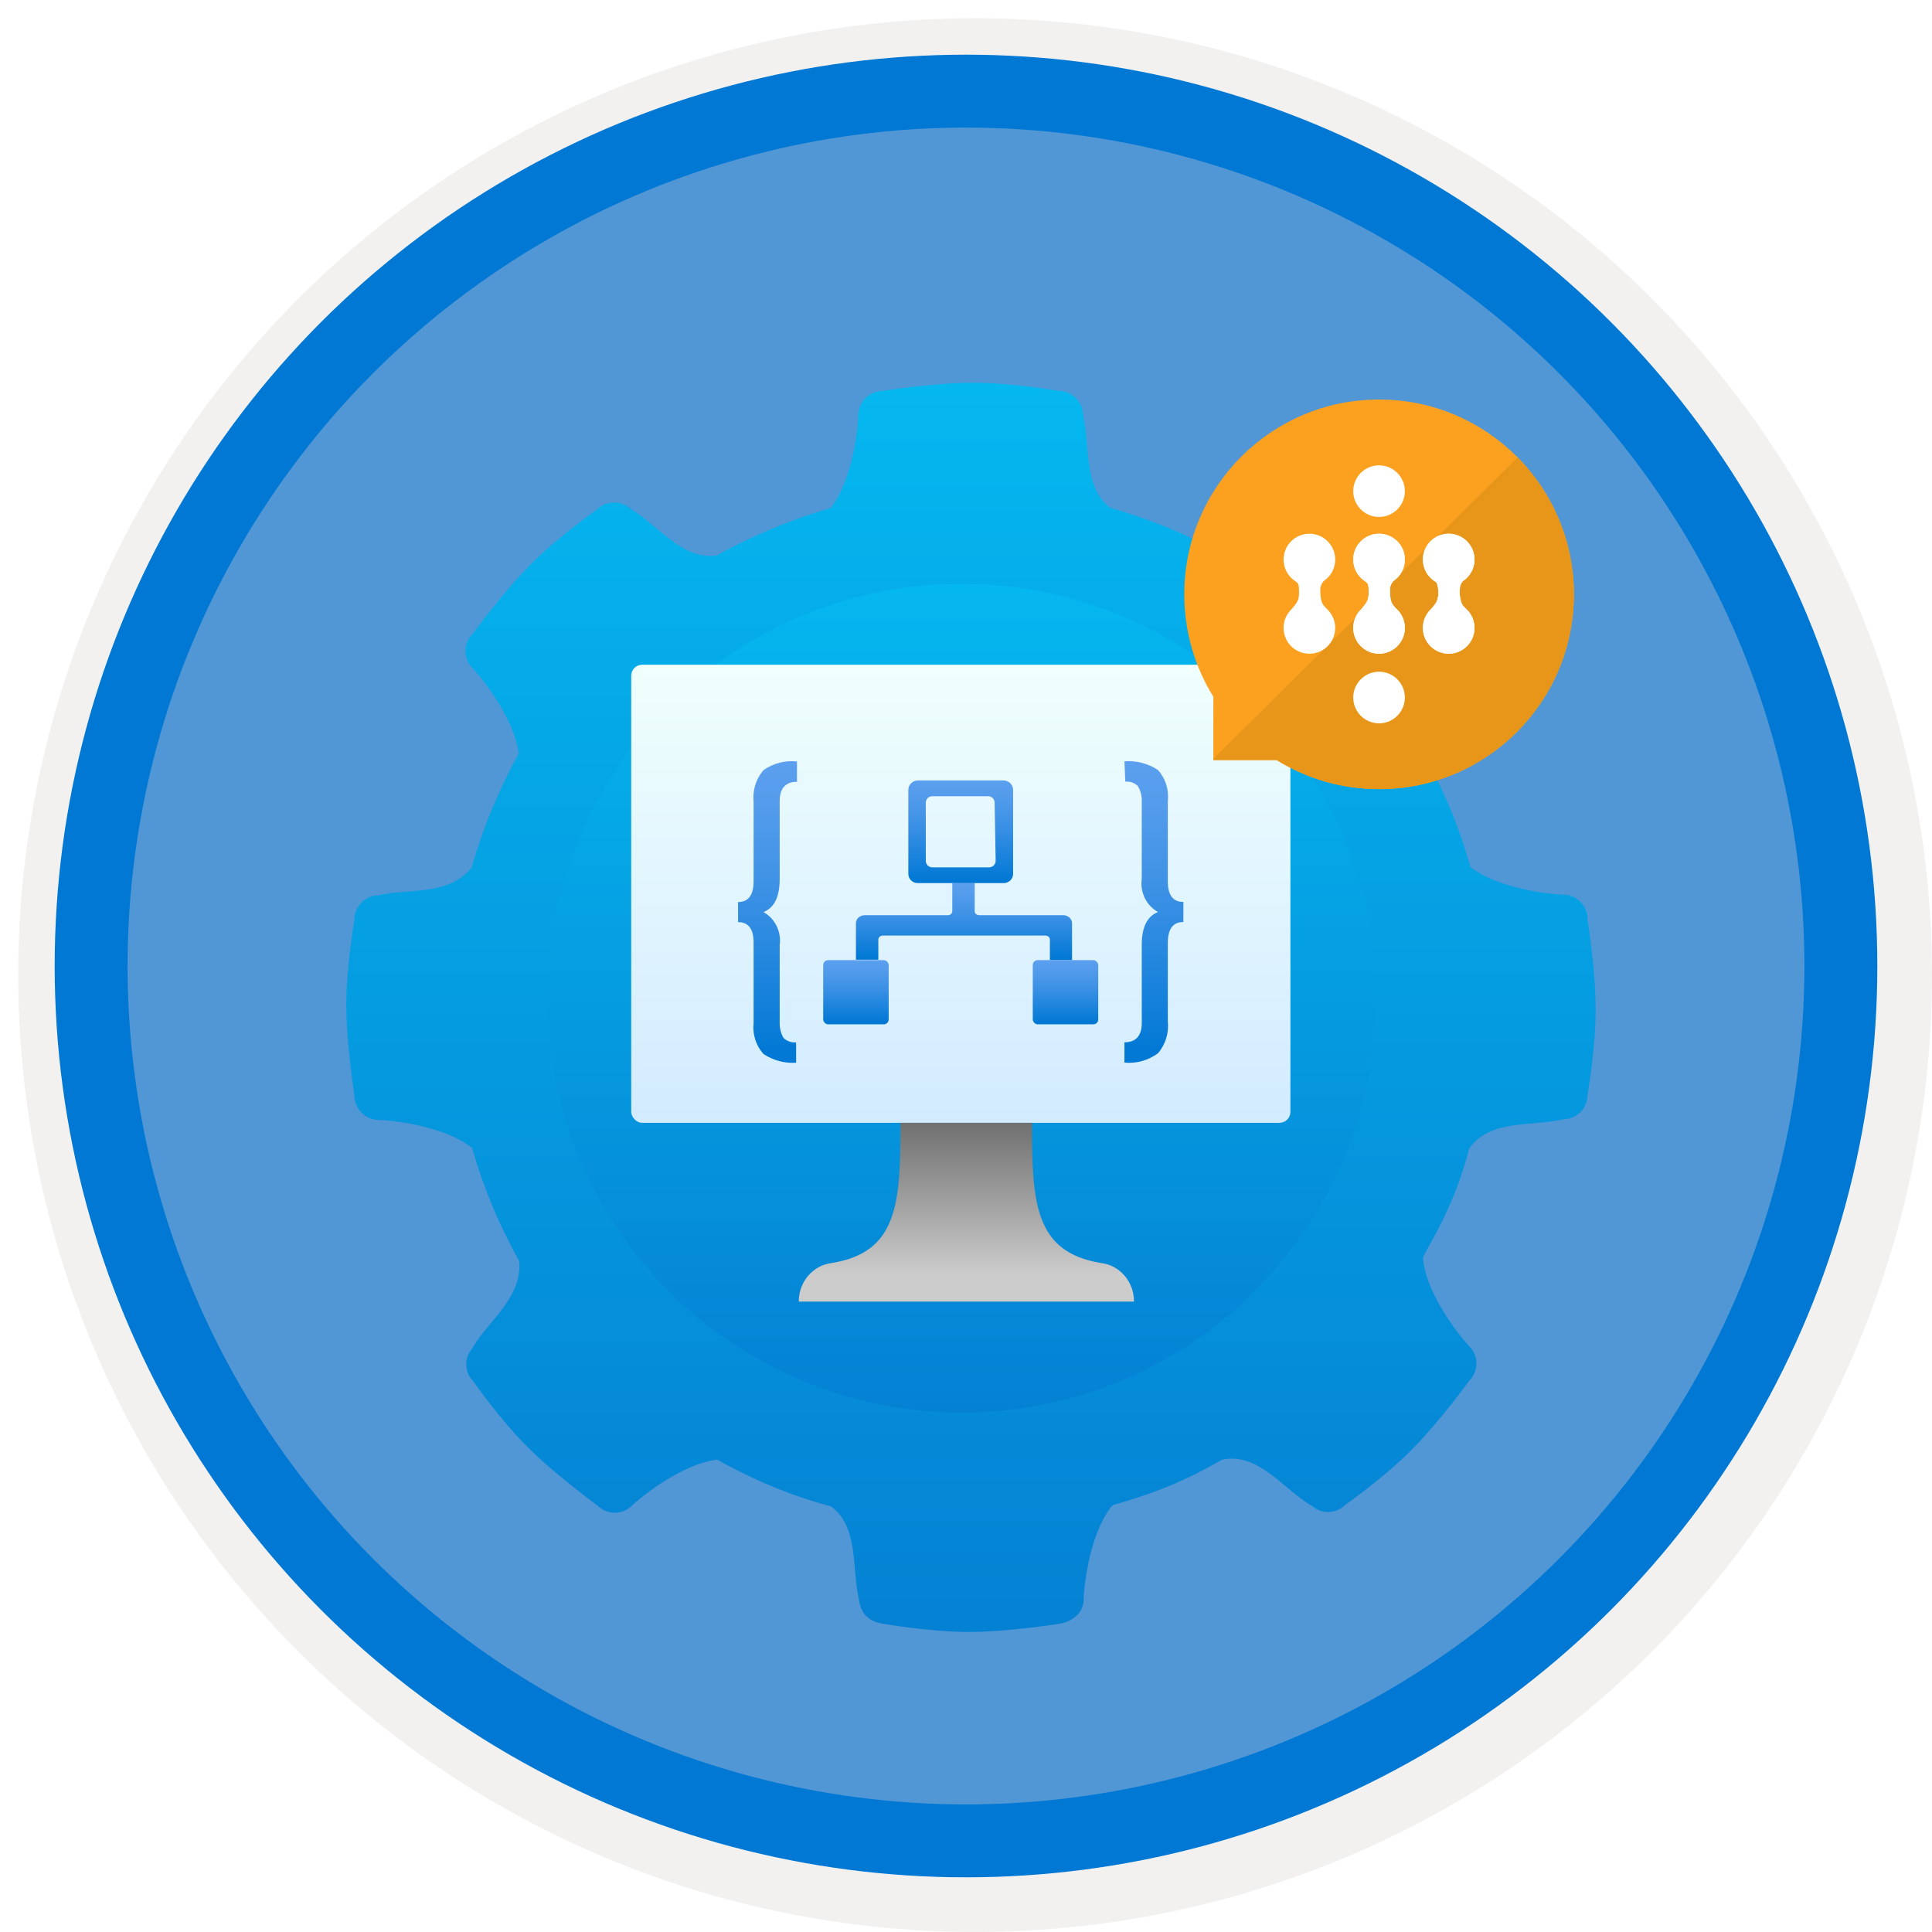<svg width="106" height="106" viewBox="0 0 106 106" fill="none" xmlns="http://www.w3.org/2000/svg">
<g filter="url(#filter0_d)">
<circle cx="53" cy="53" r="49" fill="#5197D5"/>
<circle cx="53" cy="53" r="50.75" stroke="#F2F1F0" stroke-width="3.5"/>
</g>
<circle cx="53" cy="53" r="48" stroke="#0078D4" stroke-width="4"/>
<g filter="url(#filter1_d)">
<path d="M87.1 48.425C87.1 47.685 86.497 47.083 85.757 47.083C85.276 47.083 82.273 46.816 80.673 45.569C80.673 45.569 80.681 45.552 80.673 45.569C80.062 43.358 79.175 41.275 78.074 39.314C77.79 37.455 79.718 36.096 80.595 34.642C80.75 34.384 80.836 34.237 80.896 34.143C81.06 33.67 80.965 33.128 80.595 32.749C80.595 32.749 79.115 30.632 77.592 29.118C76.078 27.604 73.772 25.926 73.772 25.926C73.247 25.401 72.396 25.401 71.879 25.926C71.544 26.262 69.255 28.154 67.207 28.447C67.173 28.456 67.173 28.456 67.173 28.456C65.263 27.372 63.121 26.485 60.961 25.875H60.935C59.421 24.756 59.817 22.442 59.421 20.79C59.421 20.05 58.819 19.447 58.079 19.447C58.079 19.447 55.532 19 53.39 19C51.247 19 48.434 19.447 48.434 19.447C47.694 19.447 47.092 20.05 47.092 20.79C47.092 21.271 46.825 24.274 45.577 25.875C43.452 26.477 41.215 27.423 39.322 28.473C37.464 28.757 36.105 26.829 34.65 25.952C34.392 25.797 34.246 25.711 34.151 25.651C33.678 25.487 33.136 25.582 32.758 25.952C32.758 25.952 30.641 27.432 29.127 28.955C27.613 30.469 25.935 32.775 25.935 32.775C25.41 33.3 25.41 34.151 25.935 34.668C26.27 35.003 28.206 37.318 28.456 39.34V39.357C27.397 41.25 26.477 43.469 25.875 45.603C25.875 45.603 25.9 45.569 25.875 45.603C24.575 47.186 22.442 46.722 20.79 47.117C20.05 47.117 19.447 47.72 19.447 48.46C19.447 48.46 19 51.006 19 53.149C19 55.291 19.447 58.105 19.447 58.105C19.447 58.844 20.05 59.447 20.79 59.447C21.271 59.447 24.274 59.714 25.875 60.961C25.918 60.944 25.9 60.987 25.9 60.987C26.511 63.121 27.397 65.254 28.473 67.156C28.456 67.182 28.473 67.156 28.482 67.216C28.662 69.161 26.838 70.434 25.96 71.888C25.806 72.146 25.72 72.292 25.659 72.387C25.496 72.86 25.591 73.402 25.96 73.781C25.96 73.781 27.44 75.897 28.963 77.412C30.478 78.926 32.783 80.604 32.783 80.604C33.308 81.129 34.16 81.129 34.676 80.604C35.012 80.268 37.326 78.332 39.348 78.083C39.348 78.083 39.34 78.091 39.374 78.1C41.318 79.184 43.332 80.036 45.526 80.63C45.552 80.638 45.612 80.664 45.612 80.664C47.126 81.782 46.73 84.097 47.126 85.749C47.212 86.489 47.617 86.971 48.468 87.091C48.468 87.091 51.015 87.538 53.157 87.538C55.3 87.538 58.113 87.091 58.113 87.091C58.853 86.962 59.455 86.489 59.455 85.749C59.455 85.267 59.722 82.264 60.97 80.664C60.97 80.664 61.03 80.621 61.082 80.569C63.319 79.941 65.022 79.253 66.992 78.117C67.096 78.083 66.984 78.091 67.225 78.057C69.083 77.773 70.443 79.7 71.897 80.578C72.155 80.733 72.301 80.819 72.396 80.879C72.869 81.043 73.411 80.948 73.79 80.578C73.79 80.578 75.906 79.098 77.42 77.575C78.935 76.061 80.612 73.755 80.612 73.755C81.137 73.23 81.137 72.378 80.612 71.862C80.277 71.527 78.341 69.212 78.091 67.19C78.066 66.984 78.083 66.958 78.109 66.898C79.236 64.902 79.941 63.456 80.561 61.193C80.561 61.193 80.535 61.125 80.673 60.927C81.791 59.412 84.106 59.808 85.757 59.412C86.497 59.412 87.1 58.81 87.1 58.07C87.1 58.07 87.547 55.523 87.547 53.381C87.547 51.239 87.1 48.425 87.1 48.425ZM73.093 53.192C73.093 64.188 64.179 73.101 53.183 73.101C42.187 73.101 33.282 64.188 33.282 53.192C33.282 42.196 42.196 33.282 53.192 33.282C64.188 33.282 73.093 42.196 73.093 53.192Z" fill="url(#paint0_linear)"/>
<path d="M72.431 80.88C72.422 80.88 72.422 80.871 72.413 80.871C72.413 80.88 72.422 80.88 72.431 80.88Z" fill="url(#paint1_linear)"/>
<path d="M72.404 80.871C72.215 80.759 71.906 80.569 71.906 80.569C72.052 80.716 72.224 80.81 72.404 80.871Z" fill="url(#paint2_linear)"/>
<path d="M72.43 80.879C72.594 80.982 72.559 80.965 72.43 80.879V80.879Z" fill="url(#paint3_linear)"/>
<path d="M34.178 25.651C34.367 25.763 34.676 25.953 34.676 25.953C34.53 25.806 34.358 25.712 34.178 25.651Z" fill="url(#paint4_linear)"/>
<path d="M34.152 25.633C34.16 25.633 34.16 25.642 34.169 25.642C34.169 25.642 34.16 25.642 34.152 25.633Z" fill="url(#paint5_linear)"/>
<path d="M34.151 25.634C33.988 25.53 34.022 25.556 34.151 25.634V25.634Z" fill="url(#paint6_linear)"/>
<path d="M25.668 72.397C25.565 72.56 25.59 72.525 25.668 72.397V72.397Z" fill="url(#paint7_linear)"/>
<path d="M25.668 72.397C25.668 72.389 25.677 72.389 25.677 72.38C25.677 72.38 25.668 72.389 25.668 72.397Z" fill="url(#paint8_linear)"/>
<path d="M25.676 72.378C25.788 72.189 25.977 71.879 25.977 71.879C25.84 72.025 25.745 72.197 25.676 72.378Z" fill="url(#paint9_linear)"/>
<path d="M80.905 34.144C80.793 34.333 80.604 34.643 80.604 34.643C80.741 34.496 80.836 34.324 80.905 34.144Z" fill="url(#paint10_linear)"/>
<path d="M80.914 34.126C80.914 34.135 80.905 34.135 80.905 34.144C80.905 34.135 80.914 34.126 80.914 34.126Z" fill="url(#paint11_linear)"/>
<path d="M80.914 34.126C81.017 33.954 80.991 33.997 80.914 34.126V34.126Z" fill="url(#paint12_linear)"/>
<path d="M52.766 75.497C65.32 75.497 75.497 65.32 75.497 52.766C75.497 40.211 65.32 30.034 52.766 30.034C40.212 30.034 30.034 40.211 30.034 52.766C30.034 65.32 40.212 75.497 52.766 75.497Z" fill="url(#paint13_linear)"/>
</g>
<rect x="34.632" y="36.471" width="36.167" height="25.133" rx="0.6" fill="url(#paint14_linear)"/>
<path d="M60.398 69.293C56.761 68.7 56.618 65.989 56.618 61.603H49.405C49.405 65.989 49.283 68.7 45.645 69.293C44.606 69.412 43.821 70.327 43.827 71.412H62.217C62.223 70.327 61.438 69.412 60.398 69.293Z" fill="url(#paint15_linear)"/>
<g filter="url(#filter2_d)">
<path d="M43.727 57.304C43.081 57.357 42.436 57.19 41.888 56.828C41.476 56.372 41.278 55.749 41.347 55.126V50.707C41.347 49.981 41.071 49.593 40.494 49.593V48.491C41.071 48.491 41.347 48.103 41.347 47.339V42.995C41.282 42.361 41.478 41.729 41.888 41.255C42.428 40.875 43.08 40.706 43.727 40.779V41.894C43.114 41.894 42.778 42.232 42.778 42.958V47.214C42.778 48.191 42.501 48.791 41.888 49.042C42.526 49.394 42.882 50.126 42.778 50.87V55.088C42.767 55.387 42.837 55.682 42.982 55.94C43.169 56.124 43.423 56.215 43.679 56.19V57.304H43.727Z" fill="url(#paint16_linear)"/>
<path d="M61.693 40.771C62.339 40.718 62.985 40.885 63.532 41.247C63.944 41.704 64.142 42.327 64.073 42.95V47.37C64.073 48.097 64.35 48.485 64.927 48.485V49.587C64.35 49.587 64.073 49.975 64.073 50.739V55.034C64.141 55.672 63.944 56.31 63.532 56.787C62.998 57.182 62.345 57.364 61.693 57.3V56.186C62.306 56.186 62.643 55.848 62.643 55.122V50.864C62.643 49.887 62.919 49.286 63.532 49.036C62.894 48.684 62.538 47.952 62.643 47.208V42.988C62.654 42.689 62.583 42.394 62.438 42.136C62.252 41.952 61.997 41.86 61.741 41.886L61.693 40.771Z" fill="url(#paint17_linear)"/>
<path d="M53.477 48.994V47.452H52.248V48.994C52.248 49.115 52.138 49.213 52.002 49.213H47.453C47.181 49.213 46.961 49.409 46.961 49.65V51.654H48.191V50.549C48.19 50.432 48.292 50.337 48.423 50.33H57.357C57.493 50.33 57.603 50.428 57.603 50.549V51.678H58.818V49.65C58.819 49.413 58.607 49.219 58.34 49.213H53.723C53.587 49.213 53.477 49.115 53.477 48.994Z" fill="url(#paint18_linear)"/>
<path fill-rule="evenodd" clip-rule="evenodd" d="M50.365 41.819H55.042C55.182 41.815 55.318 41.866 55.42 41.962C55.522 42.057 55.581 42.188 55.585 42.327V46.944C55.585 47.083 55.527 47.217 55.424 47.313C55.321 47.409 55.183 47.46 55.042 47.452H50.365C50.226 47.456 50.091 47.404 49.991 47.308C49.892 47.212 49.836 47.081 49.836 46.944V42.327C49.843 42.044 50.078 41.818 50.365 41.819ZM54.276 46.586C54.464 46.586 54.619 46.434 54.627 46.242L54.571 43.044C54.571 42.846 54.413 42.685 54.219 42.685H51.145C50.951 42.685 50.794 42.846 50.794 43.044V46.242C50.801 46.434 50.956 46.586 51.145 46.586H54.276Z" fill="url(#paint19_linear)"/>
<rect x="45.165" y="51.679" width="3.593" height="3.522" rx="0.27" fill="url(#paint20_linear)"/>
<rect x="56.663" y="51.679" width="3.593" height="3.522" rx="0.27" fill="url(#paint21_linear)"/>
</g>
<g filter="url(#filter3_d)">
<path fill-rule="evenodd" clip-rule="evenodd" d="M75.663 41.295C81.566 41.295 86.351 36.51 86.351 30.608C86.351 24.705 81.566 19.92 75.663 19.92C69.761 19.92 64.976 24.705 64.976 30.608C64.976 32.669 65.559 34.594 66.57 36.226V39.703H70.049C71.68 40.713 73.604 41.295 75.663 41.295Z" fill="#FCA11F"/>
<path fill-rule="evenodd" clip-rule="evenodd" d="M86.352 30.608C86.352 36.511 81.566 41.296 75.664 41.296C73.604 41.296 71.68 40.713 70.048 39.703H66.569V39.635L83.264 23.094C85.173 25.024 86.352 27.678 86.352 30.608Z" fill="#E89619"/>
<circle cx="75.662" cy="24.947" r="1.416" fill="white"/>
<circle cx="75.662" cy="36.27" r="1.416" fill="white"/>
<circle cx="79.484" cy="32.451" r="1.416" fill="white"/>
<circle cx="79.484" cy="28.699" r="1.416" fill="white"/>
<path d="M78.918 30.539C78.918 31.08 78.34 32.061 78.069 32.485H80.864C80.605 32.108 80.114 31.19 80.086 30.539C80.073 30.255 80.166 29.925 80.298 29.612C80.469 29.208 80.705 28.834 80.864 28.628H78.069C78.387 29.041 78.918 29.831 78.918 30.539Z" fill="white"/>
<circle cx="71.84" cy="32.451" r="1.416" fill="white"/>
<circle cx="71.841" cy="28.699" r="1.416" fill="white"/>
<path d="M71.273 30.532C71.273 31.073 71.049 31.133 70.778 31.558L72.866 31.523C72.606 31.145 72.47 31.183 72.441 30.532C72.429 30.248 72.441 30.142 72.583 29.93C72.741 29.693 72.707 29.782 72.866 29.576L70.884 29.682C71.203 30.095 71.273 29.824 71.273 30.532Z" fill="white"/>
<circle cx="79.484" cy="32.451" r="1.416" fill="white"/>
<circle cx="79.484" cy="28.699" r="1.416" fill="white"/>
<path d="M78.917 30.532C78.917 31.073 78.693 31.133 78.422 31.558L80.51 31.523C80.25 31.145 80.114 31.183 80.085 30.532C80.073 30.248 80.085 30.142 80.227 29.93C80.385 29.693 80.35 29.782 80.51 29.576L78.528 29.682C78.847 30.095 78.917 29.824 78.917 30.532Z" fill="white"/>
<circle cx="75.662" cy="32.451" r="1.416" fill="white"/>
<circle cx="75.663" cy="28.699" r="1.416" fill="white"/>
<path d="M75.095 30.532C75.095 31.073 74.871 31.133 74.6 31.558L76.688 31.523C76.428 31.145 76.291 31.183 76.263 30.532C76.251 30.248 76.263 30.142 76.404 29.93C76.563 29.693 76.528 29.782 76.688 29.576L74.706 29.682C75.024 30.095 75.095 29.824 75.095 30.532Z" fill="white"/>
<circle cx="75.662" cy="32.451" r="1.416" fill="white"/>
<circle cx="75.663" cy="28.699" r="1.416" fill="white"/>
<path d="M75.095 30.532C75.095 31.073 74.871 31.133 74.6 31.558L76.688 31.523C76.428 31.145 76.291 31.183 76.263 30.532C76.251 30.248 76.263 30.142 76.404 29.93C76.563 29.693 76.528 29.782 76.688 29.576L74.706 29.682C75.024 30.095 75.095 29.824 75.095 30.532Z" fill="white"/>
</g>
<defs>
<filter id="filter0_d" x="0.5" y="0.5" width="105.5" height="105.5" filterUnits="userSpaceOnUse" color-interpolation-filters="sRGB">
<feFlood flood-opacity="0" result="BackgroundImageFix"/>
<feColorMatrix in="SourceAlpha" type="matrix" values="0 0 0 0 0 0 0 0 0 0 0 0 0 0 0 0 0 0 127 0"/>
<feOffset dx="0.5" dy="0.5"/>
<feColorMatrix type="matrix" values="0 0 0 0 0.824 0 0 0 0 0.831 0 0 0 0 0.835 0 0 0 1 0"/>
<feBlend mode="normal" in2="BackgroundImageFix" result="effect1_dropShadow"/>
<feBlend mode="normal" in="SourceGraphic" in2="effect1_dropShadow" result="shape"/>
</filter>
<filter id="filter1_d" x="15" y="17" width="76.547" height="76.538" filterUnits="userSpaceOnUse" color-interpolation-filters="sRGB">
<feFlood flood-opacity="0" result="BackgroundImageFix"/>
<feColorMatrix in="SourceAlpha" type="matrix" values="0 0 0 0 0 0 0 0 0 0 0 0 0 0 0 0 0 0 127 0"/>
<feOffset dy="2"/>
<feGaussianBlur stdDeviation="2"/>
<feColorMatrix type="matrix" values="0 0 0 0 0 0 0 0 0 0 0 0 0 0 0 0 0 0 0.1 0"/>
<feBlend mode="normal" in2="BackgroundImageFix" result="effect1_dropShadow"/>
<feBlend mode="normal" in="SourceGraphic" in2="effect1_dropShadow" result="shape"/>
</filter>
<filter id="filter2_d" x="40.494" y="40.762" width="24.433" height="17.552" filterUnits="userSpaceOnUse" color-interpolation-filters="sRGB">
<feFlood flood-opacity="0" result="BackgroundImageFix"/>
<feColorMatrix in="SourceAlpha" type="matrix" values="0 0 0 0 0 0 0 0 0 0 0 0 0 0 0 0 0 0 127 0"/>
<feOffset dy="1"/>
<feColorMatrix type="matrix" values="0 0 0 0 0 0 0 0 0 0 0 0 0 0 0 0 0 0 0.102 0"/>
<feBlend mode="normal" in2="BackgroundImageFix" result="effect1_dropShadow"/>
<feBlend mode="normal" in="SourceGraphic" in2="effect1_dropShadow" result="shape"/>
</filter>
<filter id="filter3_d" x="60.976" y="17.92" width="29.376" height="29.376" filterUnits="userSpaceOnUse" color-interpolation-filters="sRGB">
<feFlood flood-opacity="0" result="BackgroundImageFix"/>
<feColorMatrix in="SourceAlpha" type="matrix" values="0 0 0 0 0 0 0 0 0 0 0 0 0 0 0 0 0 0 127 0"/>
<feOffset dy="2"/>
<feGaussianBlur stdDeviation="2"/>
<feColorMatrix type="matrix" values="0 0 0 0 0 0 0 0 0 0 0 0 0 0 0 0 0 0 0.1 0"/>
<feBlend mode="normal" in2="BackgroundImageFix" result="effect1_dropShadow"/>
<feBlend mode="normal" in="SourceGraphic" in2="effect1_dropShadow" result="shape"/>
</filter>
<linearGradient id="paint0_linear" x1="53.273" y1="19" x2="53.273" y2="87.538" gradientUnits="userSpaceOnUse">
<stop stop-color="#05B7EF"/>
<stop offset="1" stop-color="#0581D3"/>
</linearGradient>
<linearGradient id="paint1_linear" x1="72.422" y1="80.871" x2="72.422" y2="80.88" gradientUnits="userSpaceOnUse">
<stop stop-color="#05B7EF"/>
<stop offset="1" stop-color="#0581D3"/>
</linearGradient>
<linearGradient id="paint2_linear" x1="72.155" y1="80.569" x2="72.155" y2="80.871" gradientUnits="userSpaceOnUse">
<stop stop-color="#05B7EF"/>
<stop offset="1" stop-color="#0581D3"/>
</linearGradient>
<linearGradient id="paint3_linear" x1="72.485" y1="80.879" x2="72.485" y2="80.95" gradientUnits="userSpaceOnUse">
<stop stop-color="#05B7EF"/>
<stop offset="1" stop-color="#0581D3"/>
</linearGradient>
<linearGradient id="paint4_linear" x1="34.427" y1="25.651" x2="34.427" y2="25.953" gradientUnits="userSpaceOnUse">
<stop stop-color="#05B7EF"/>
<stop offset="1" stop-color="#0581D3"/>
</linearGradient>
<linearGradient id="paint5_linear" x1="34.16" y1="25.633" x2="34.16" y2="25.642" gradientUnits="userSpaceOnUse">
<stop stop-color="#05B7EF"/>
<stop offset="1" stop-color="#0581D3"/>
</linearGradient>
<linearGradient id="paint6_linear" x1="34.096" y1="25.565" x2="34.096" y2="25.634" gradientUnits="userSpaceOnUse">
<stop stop-color="#05B7EF"/>
<stop offset="1" stop-color="#0581D3"/>
</linearGradient>
<linearGradient id="paint7_linear" x1="25.634" y1="72.397" x2="25.634" y2="72.507" gradientUnits="userSpaceOnUse">
<stop stop-color="#05B7EF"/>
<stop offset="1" stop-color="#0581D3"/>
</linearGradient>
<linearGradient id="paint8_linear" x1="25.672" y1="72.38" x2="25.672" y2="72.397" gradientUnits="userSpaceOnUse">
<stop stop-color="#05B7EF"/>
<stop offset="1" stop-color="#0581D3"/>
</linearGradient>
<linearGradient id="paint9_linear" x1="25.827" y1="71.879" x2="25.827" y2="72.378" gradientUnits="userSpaceOnUse">
<stop stop-color="#05B7EF"/>
<stop offset="1" stop-color="#0581D3"/>
</linearGradient>
<linearGradient id="paint10_linear" x1="80.754" y1="34.144" x2="80.754" y2="34.643" gradientUnits="userSpaceOnUse">
<stop stop-color="#05B7EF"/>
<stop offset="1" stop-color="#0581D3"/>
</linearGradient>
<linearGradient id="paint11_linear" x1="80.91" y1="34.126" x2="80.91" y2="34.144" gradientUnits="userSpaceOnUse">
<stop stop-color="#05B7EF"/>
<stop offset="1" stop-color="#0581D3"/>
</linearGradient>
<linearGradient id="paint12_linear" x1="80.948" y1="34.013" x2="80.948" y2="34.126" gradientUnits="userSpaceOnUse">
<stop stop-color="#05B7EF"/>
<stop offset="1" stop-color="#0581D3"/>
</linearGradient>
<linearGradient id="paint13_linear" x1="52.766" y1="30.034" x2="52.766" y2="75.497" gradientUnits="userSpaceOnUse">
<stop stop-color="#05B7EF"/>
<stop offset="1" stop-color="#0581D3"/>
</linearGradient>
<linearGradient id="paint14_linear" x1="70.799" y1="61.604" x2="70.799" y2="36.471" gradientUnits="userSpaceOnUse">
<stop stop-color="#D2EBFF"/>
<stop offset="1" stop-color="#F0FFFD"/>
</linearGradient>
<linearGradient id="paint15_linear" x1="62.217" y1="71.412" x2="62.217" y2="61.603" gradientUnits="userSpaceOnUse">
<stop offset="0.15" stop-color="#CCCCCC"/>
<stop offset="1" stop-color="#707070"/>
</linearGradient>
<linearGradient id="paint16_linear" x1="43.774" y1="56.911" x2="43.774" y2="39.884" gradientUnits="userSpaceOnUse">
<stop stop-color="#0078D4"/>
<stop offset="0.16" stop-color="#1380DA"/>
<stop offset="0.53" stop-color="#3C91E5"/>
<stop offset="0.82" stop-color="#559CEC"/>
<stop offset="1" stop-color="#5EA0EF"/>
</linearGradient>
<linearGradient id="paint17_linear" x1="64.973" y1="56.91" x2="64.973" y2="39.883" gradientUnits="userSpaceOnUse">
<stop stop-color="#0078D4"/>
<stop offset="0.16" stop-color="#1380DA"/>
<stop offset="0.53" stop-color="#3C91E5"/>
<stop offset="0.82" stop-color="#559CEC"/>
<stop offset="1" stop-color="#5EA0EF"/>
</linearGradient>
<linearGradient id="paint18_linear" x1="58.989" y1="51.575" x2="58.989" y2="47.228" gradientUnits="userSpaceOnUse">
<stop stop-color="#0078D4"/>
<stop offset="0.16" stop-color="#1380DA"/>
<stop offset="0.53" stop-color="#3C91E5"/>
<stop offset="0.82" stop-color="#559CEC"/>
<stop offset="1" stop-color="#5EA0EF"/>
</linearGradient>
<linearGradient id="paint19_linear" x1="55.667" y1="47.316" x2="55.667" y2="41.519" gradientUnits="userSpaceOnUse">
<stop stop-color="#0078D4"/>
<stop offset="0.16" stop-color="#1380DA"/>
<stop offset="0.53" stop-color="#3C91E5"/>
<stop offset="0.82" stop-color="#559CEC"/>
<stop offset="1" stop-color="#5EA0EF"/>
</linearGradient>
<linearGradient id="paint20_linear" x1="48.81" y1="55.115" x2="48.81" y2="51.492" gradientUnits="userSpaceOnUse">
<stop stop-color="#0078D4"/>
<stop offset="0.16" stop-color="#1380DA"/>
<stop offset="0.53" stop-color="#3C91E5"/>
<stop offset="0.82" stop-color="#559CEC"/>
<stop offset="1" stop-color="#5EA0EF"/>
</linearGradient>
<linearGradient id="paint21_linear" x1="60.307" y1="55.115" x2="60.307" y2="51.492" gradientUnits="userSpaceOnUse">
<stop stop-color="#0078D4"/>
<stop offset="0.16" stop-color="#1380DA"/>
<stop offset="0.53" stop-color="#3C91E5"/>
<stop offset="0.82" stop-color="#559CEC"/>
<stop offset="1" stop-color="#5EA0EF"/>
</linearGradient>
</defs>
</svg>
